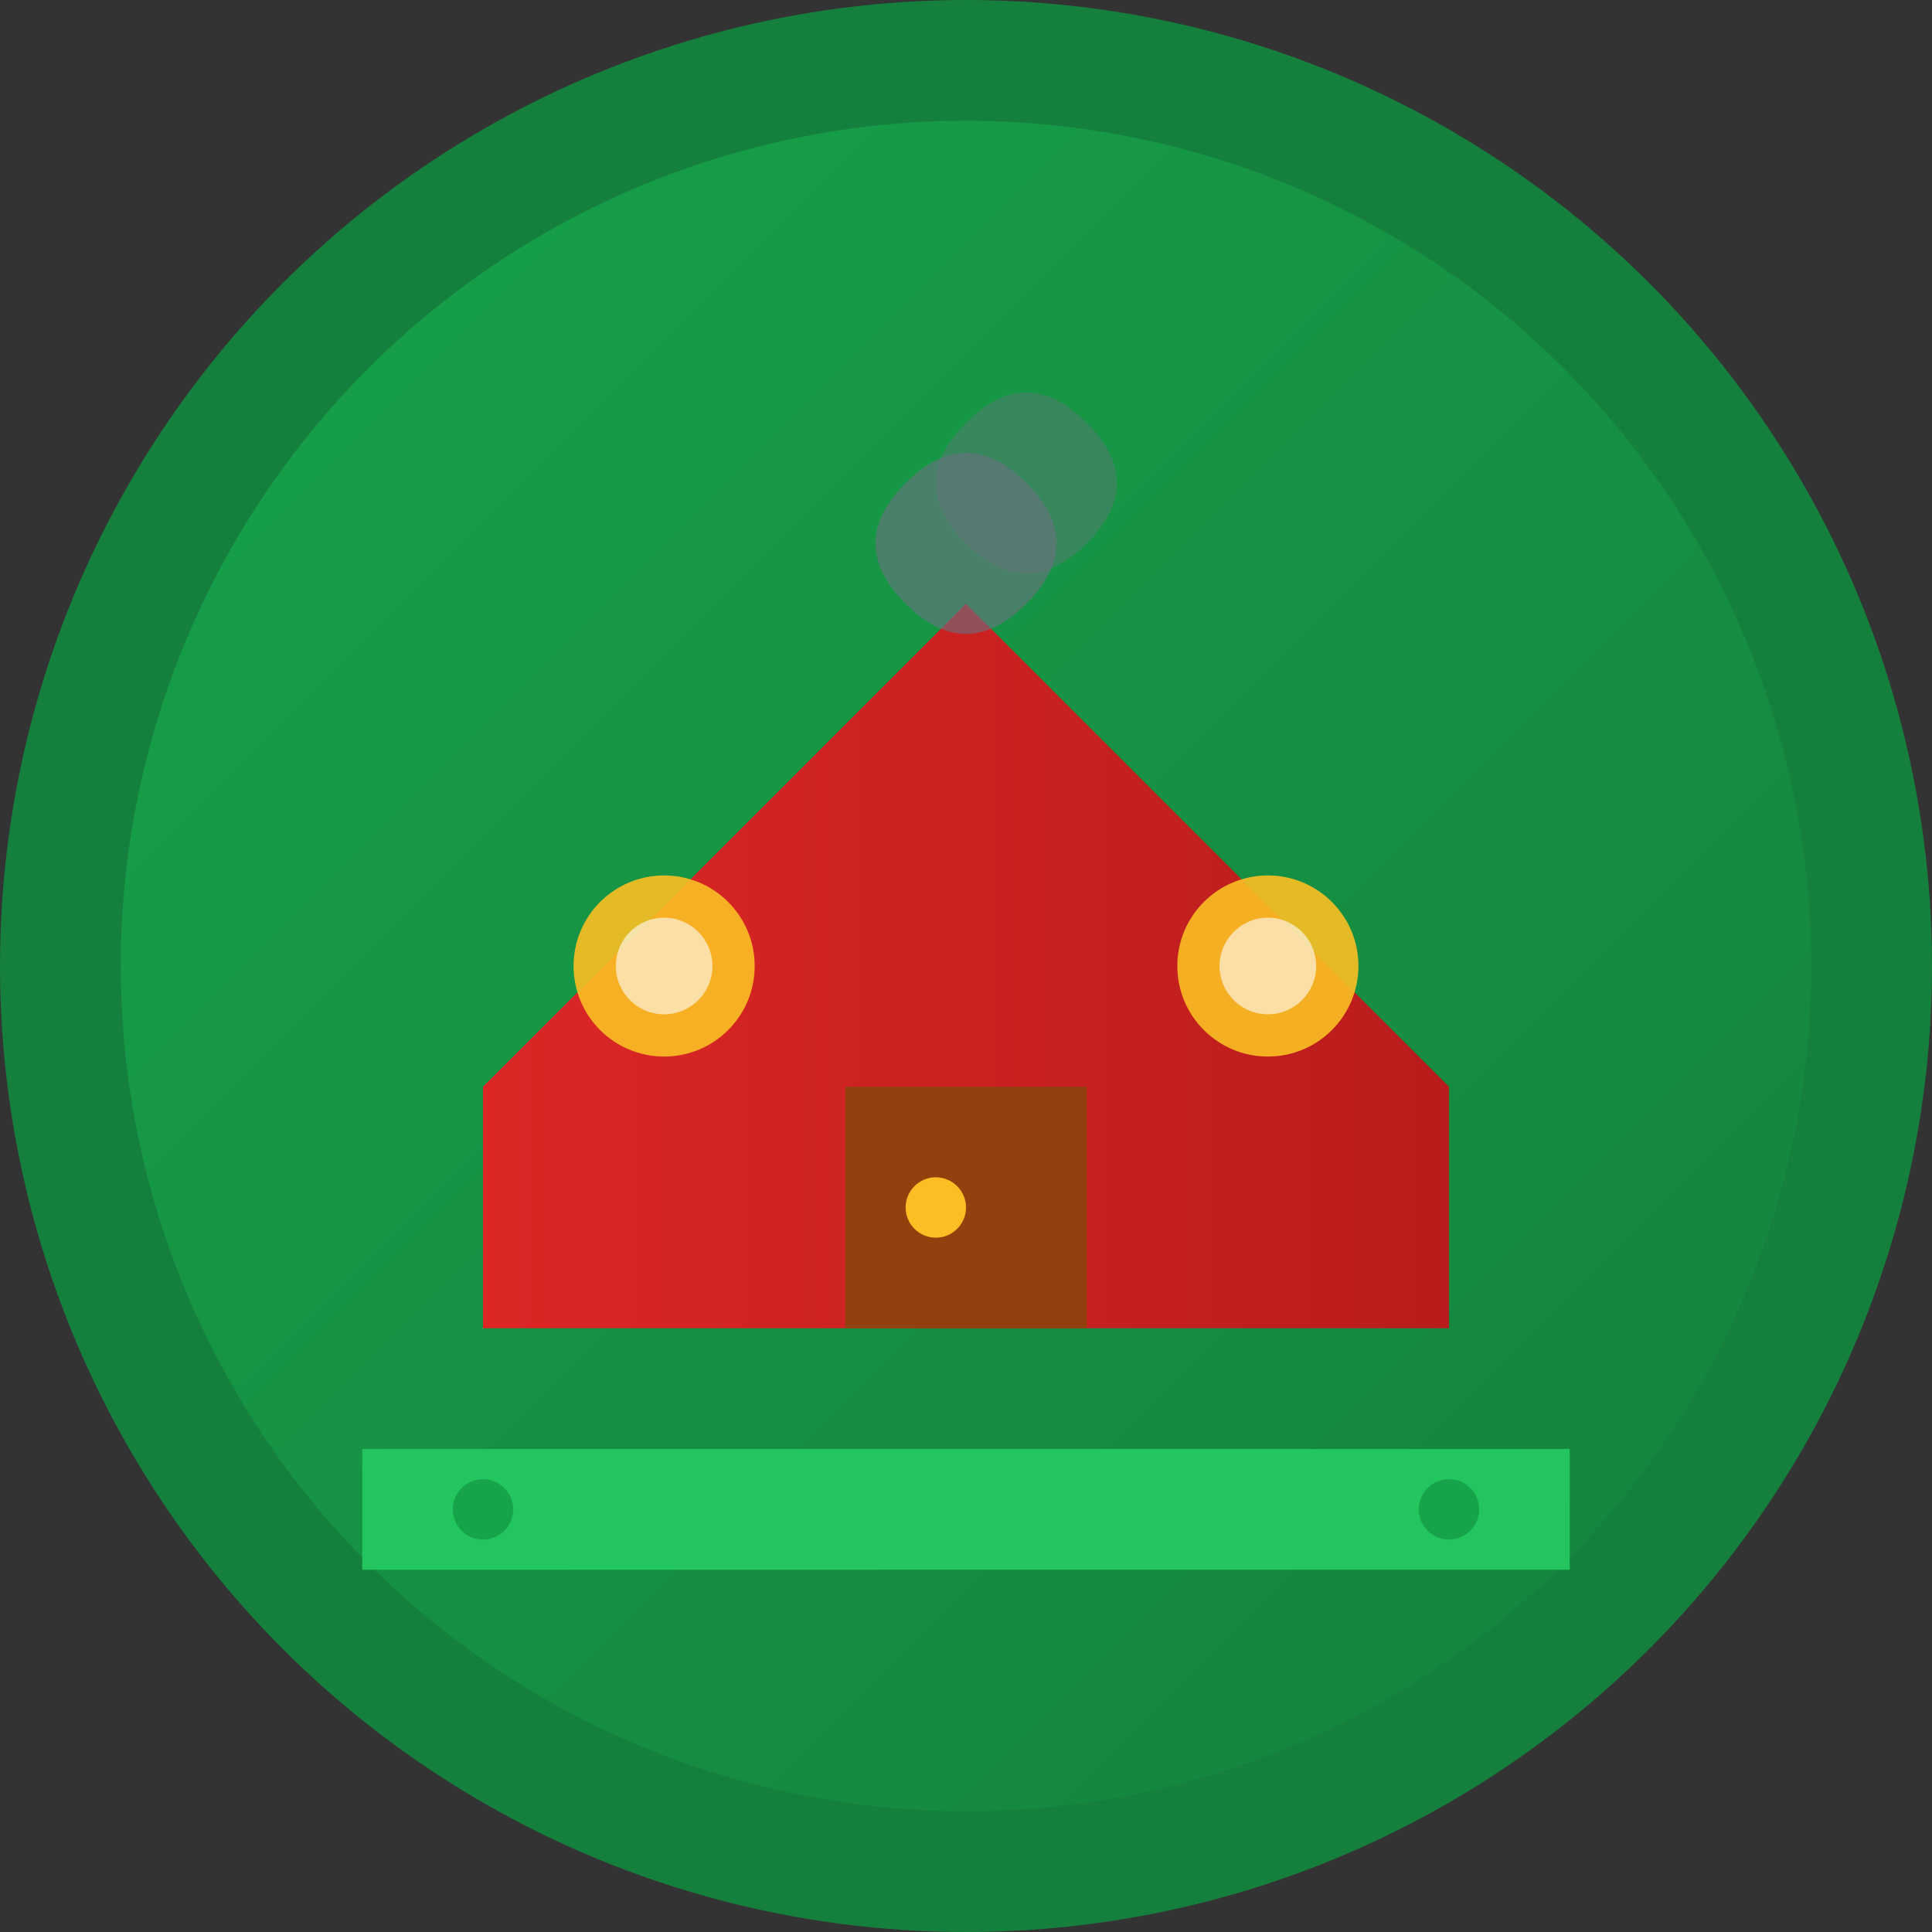 <svg xmlns="http://www.w3.org/2000/svg" viewBox="0 0 32 32" fill="none">
  <rect x="0" y="0" width="32" height="32" fill="#333333" stroke="none"/>
  <!-- Background circle with gradient effect -->
  <defs>
    <linearGradient id="bgGradient" x1="0%" y1="0%" x2="100%" y2="100%">
      <stop offset="0%" style="stop-color:#16a34a;stop-opacity:1" />
      <stop offset="100%" style="stop-color:#15803d;stop-opacity:1" />
    </linearGradient>
    <linearGradient id="roofGradient" x1="0%" y1="0%" x2="100%" y2="0%">
      <stop offset="0%" style="stop-color:#dc2626;stop-opacity:1" />
      <stop offset="100%" style="stop-color:#b91c1c;stop-opacity:1" />
    </linearGradient>
  </defs>
  
  <!-- Background circle -->
  <circle cx="16" cy="16" r="15" fill="url(#bgGradient)" stroke="#15803d" stroke-width="2"/>
  
  <!-- Hobbit house roof -->
  <path d="M8 18 L16 10 L24 18 L24 22 L8 22 Z" fill="url(#roofGradient)"/>
  
  <!-- Hobbit house door -->
  <rect x="14" y="18" width="4" height="4" fill="#92400e"/>
  <circle cx="15.5" cy="20" r="0.5" fill="#fbbf24"/>
  
  <!-- Hobbit house windows with glow -->
  <circle cx="11" cy="16" r="1.5" fill="#fbbf24" opacity="0.9"/>
  <circle cx="21" cy="16" r="1.5" fill="#fbbf24" opacity="0.9"/>
  <circle cx="11" cy="16" r="0.8" fill="#ffffff" opacity="0.6"/>
  <circle cx="21" cy="16" r="0.8" fill="#ffffff" opacity="0.6"/>
  
  <!-- Smoke from chimney -->
  <path d="M15 8 Q16 7 17 8 Q18 9 17 10 Q16 11 15 10 Q14 9 15 8" fill="#6b7280" opacity="0.6"/>
  <path d="M16 7 Q17 6 18 7 Q19 8 18 9 Q17 10 16 9 Q15 8 16 7" fill="#6b7280" opacity="0.4"/>
  
  <!-- Grass at bottom -->
  <path d="M6 24 L26 24 L26 26 L6 26 Z" fill="#22c55e"/>
  
  <!-- Small decorative elements -->
  <circle cx="8" cy="25" r="0.5" fill="#16a34a"/>
  <circle cx="24" cy="25" r="0.5" fill="#16a34a"/>
</svg> 